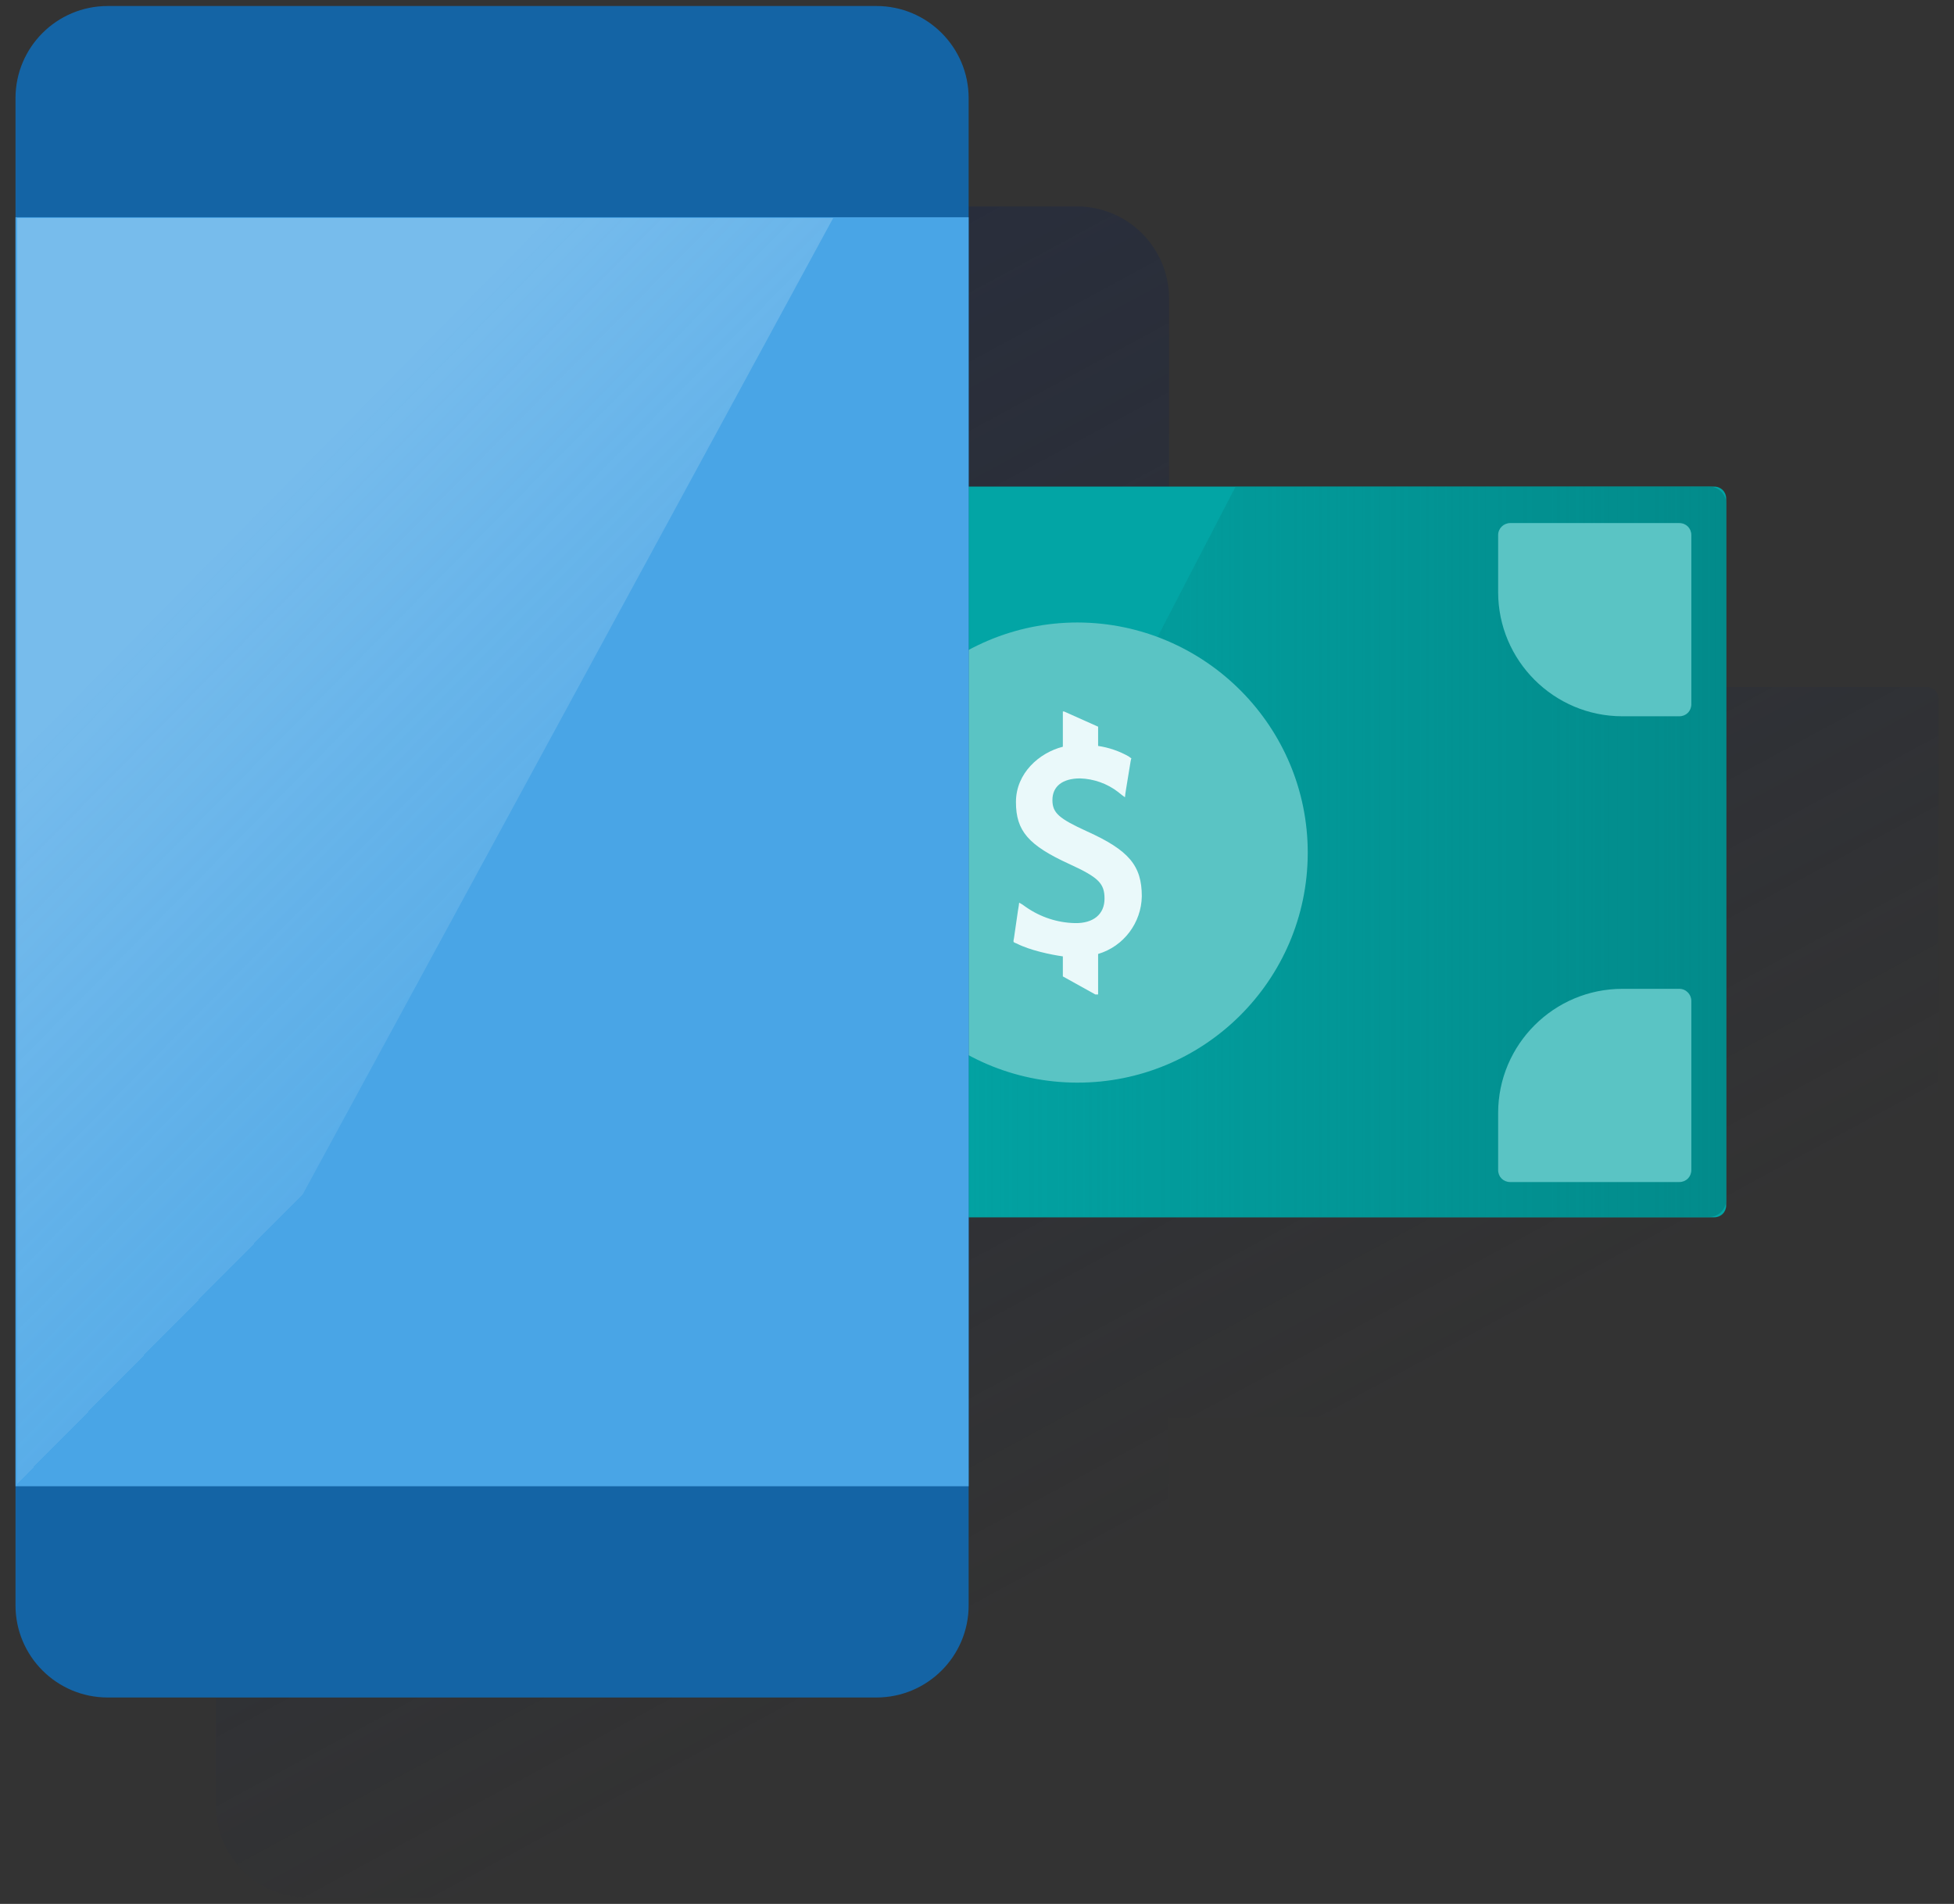 <?xml version="1.0" encoding="UTF-8"?>
<svg width="117px" height="114px" viewBox="0 0 117 114" version="1.1" xmlns="http://www.w3.org/2000/svg" xmlns:xlink="http://www.w3.org/1999/xlink">
    <rect x="0" y="0" width="117" height="114" fill="#333333" stroke="none"/>
    <!-- Generator: Sketch 62 (91390) - https://sketch.com -->
    <title>seand money app</title>
    <desc>Created with Sketch.</desc>
    <defs>
        <linearGradient x1="14.753%" y1="-3.11%" x2="57.982%" y2="76.718%" id="linearGradient-1">
            <stop stop-color="#192647" offset="0%"></stop>
            <stop stop-color="#192647" stop-opacity="0.5" offset="0%"></stop>
            <stop stop-color="#192647" stop-opacity="0" offset="100%"></stop>
        </linearGradient>
        <linearGradient x1="100%" y1="50%" x2="0%" y2="50%" id="linearGradient-2">
            <stop stop-color="#028484" stop-opacity="0.8" offset="0%"></stop>
            <stop stop-color="#028484" stop-opacity="0" offset="100%"></stop>
        </linearGradient>
        <linearGradient x1="31.776%" y1="21.711%" x2="57.752%" y2="62.05%" id="linearGradient-3">
            <stop stop-color="#FFFFFF" stop-opacity="0.5" offset="0%"></stop>
            <stop stop-color="#EDF8F9" stop-opacity="0.2" offset="100%"></stop>
            <stop stop-color="#FFFFFF" stop-opacity="0" offset="100%"></stop>
        </linearGradient>
    </defs>
    <g id="Page-1" stroke="none" stroke-width="1" fill="none" fill-rule="evenodd">
        <g id="CoDi_Returns_MX_VD_01_00_00_02" transform="translate(-108, -89)">
            <g id="seand-money-app" transform="translate(108, 89)">
                <g id="Send-Money-App-Dollar" transform="translate(0.88, 0.36)">
                    <path d="M114.48,40.776 L69.12,40.776 L69.12,17.52 C69.12,14.472 66.648,12 63.6,12 L63.6,12 L17.568,12 C14.52,12 12.048,14.472 12.048,17.52 L12.048,17.52 L12.048,107.76 C12.048,110.808 14.52,113.28 17.568,113.28 L63.6,113.28 C66.648,113.28 69.12,110.808 69.12,107.76 L69.12,84.504 L114.48,84.504 C114.888,84.504 115.2,84.192 115.2,83.784 L115.2,41.496 C115.2,41.088 114.888,40.776 114.48,40.776 Z" id="Path" fill="url(#linearGradient-1)"></path>
                    <path d="M3.168,28.776 L101.76,28.776 C102.168,28.776 102.48,29.088 102.48,29.496 L102.48,71.808 C102.48,72.216 102.168,72.528 101.76,72.528 L3.168,72.528 C2.76,72.528 2.448,72.216 2.448,71.808 L2.448,29.496 C2.448,29.088 2.784,28.776 3.168,28.776 Z" id="Path" fill="#02A5A5" fill-rule="nonzero"></path>
                    <path d="M101.472,28.776 L73.104,28.776 L50.4,72.504 L101.472,72.504 C102.024,72.504 102.48,72.048 102.48,71.496 L102.48,71.496 L102.48,29.784 C102.48,29.232 102.024,28.776 101.472,28.776 Z" id="Path" fill="url(#linearGradient-2)" fill-rule="nonzero"></path>
                    <path d="M89.544,30.96 L99.672,30.96 C100.08,30.96 100.392,31.272 100.392,31.68 L100.392,41.808 C100.392,42.216 100.08,42.528 99.672,42.528 L96.264,42.528 C92.16,42.528 88.824,39.192 88.824,35.088 L88.824,31.68 C88.824,31.272 89.16,30.96 89.544,30.96 Z" id="Path" fill="#5AC4C4" fill-rule="nonzero"></path>
                    <path d="M100.392,59.568 L100.392,69.696 C100.392,70.104 100.08,70.416 99.672,70.416 L89.544,70.416 C89.136,70.416 88.824,70.104 88.824,69.696 L88.824,66.288 C88.824,62.184 92.16,58.848 96.264,58.848 L96.264,58.848 L99.672,58.848 C100.08,58.848 100.392,59.184 100.392,59.568 Z" id="Path" fill="#5AC4C4" fill-rule="nonzero"></path>
                    <path d="M15.312,70.416 L5.184,70.416 C4.776,70.416 4.464,70.104 4.464,69.696 L4.464,59.568 C4.464,59.16 4.776,58.848 5.184,58.848 L8.592,58.848 C12.696,58.848 16.032,62.184 16.032,66.288 L16.032,66.288 L16.032,69.696 C16.032,70.104 15.72,70.416 15.312,70.416 Z" id="Path" fill="#5AC4C4" fill-rule="nonzero"></path>
                    <path d="M4.464,41.808 L4.464,31.68 C4.464,31.272 4.776,30.96 5.184,30.96 L15.312,30.96 C15.72,30.96 16.032,31.272 16.032,31.68 L16.032,35.088 C16.032,39.192 12.696,42.528 8.592,42.528 L5.184,42.528 C4.8,42.528 4.464,42.192 4.464,41.808 Z" id="Path" fill="#5AC4C4" fill-rule="nonzero"></path>
                    <path d="M77.424,50.736 C77.4,58.344 71.208,64.488 63.6,64.464 C55.992,64.44 49.848,58.248 49.872,50.64 C49.896,43.056 56.064,36.912 63.648,36.912 C71.256,36.936 77.448,43.128 77.424,50.736 C77.424,50.736 77.424,50.736 77.424,50.736" id="Path" fill="#5AC4C4" fill-rule="nonzero"></path>
                    <path d="M65.256,53.448 C65.256,52.536 64.896,52.176 63.168,51.384 C60.696,50.256 59.952,49.392 59.952,47.664 C59.952,45.936 61.344,44.712 62.76,44.352 L62.76,42.24 L62.832,42.24 L64.872,43.152 L64.872,44.304 C65.52,44.4 66.144,44.616 66.696,44.928 L66.792,45 L66.864,45.048 L66.84,45.12 L66.816,45.24 L66.552,46.848 L66.504,47.16 L66.48,47.376 L66.312,47.256 L66.072,47.064 C65.424,46.56 64.608,46.272 63.792,46.248 C62.736,46.248 62.136,46.728 62.136,47.544 C62.136,48.312 62.52,48.648 64.2,49.416 C66.696,50.544 67.488,51.456 67.488,53.304 C67.464,54.888 66.408,56.304 64.872,56.76 L64.872,59.184 L64.704,59.184 L62.76,58.104 L62.76,56.904 C62.064,56.808 60.792,56.544 60,56.136 L59.88,56.088 L59.808,56.04 L59.808,55.944 L59.832,55.824 L60.072,54.168 L60.12,53.88 L60.144,53.688 L60.312,53.784 L60.552,53.952 C61.416,54.552 62.424,54.888 63.48,54.912 C64.584,54.936 65.256,54.384 65.256,53.448" id="Path" fill="#EAF9FA" fill-rule="nonzero"></path>
                    <path d="M5.568,0 L51.6,0 C54.648,0 57.12,2.472 57.12,5.52 L57.12,95.76 C57.12,98.808 54.648,101.28 51.6,101.28 L5.568,101.28 C2.52,101.28 0.048,98.808 0.048,95.76 L0.048,5.52 C0.048,2.472 2.52,0 5.568,0 Z" id="Path" fill="#1464A5" fill-rule="nonzero"></path>
                    <rect id="Rectangle" fill="#49A5E6" fill-rule="nonzero" x="0.048" y="12.648" width="57.072" height="75.984"></rect>
                    <polygon id="Path" fill="url(#linearGradient-3)" opacity="0.5" points="0.144 12.696 0.144 88.584 7.776 88.584 49.008 12.696"></polygon>
                </g>
            </g>
        </g>
    </g>
</svg>